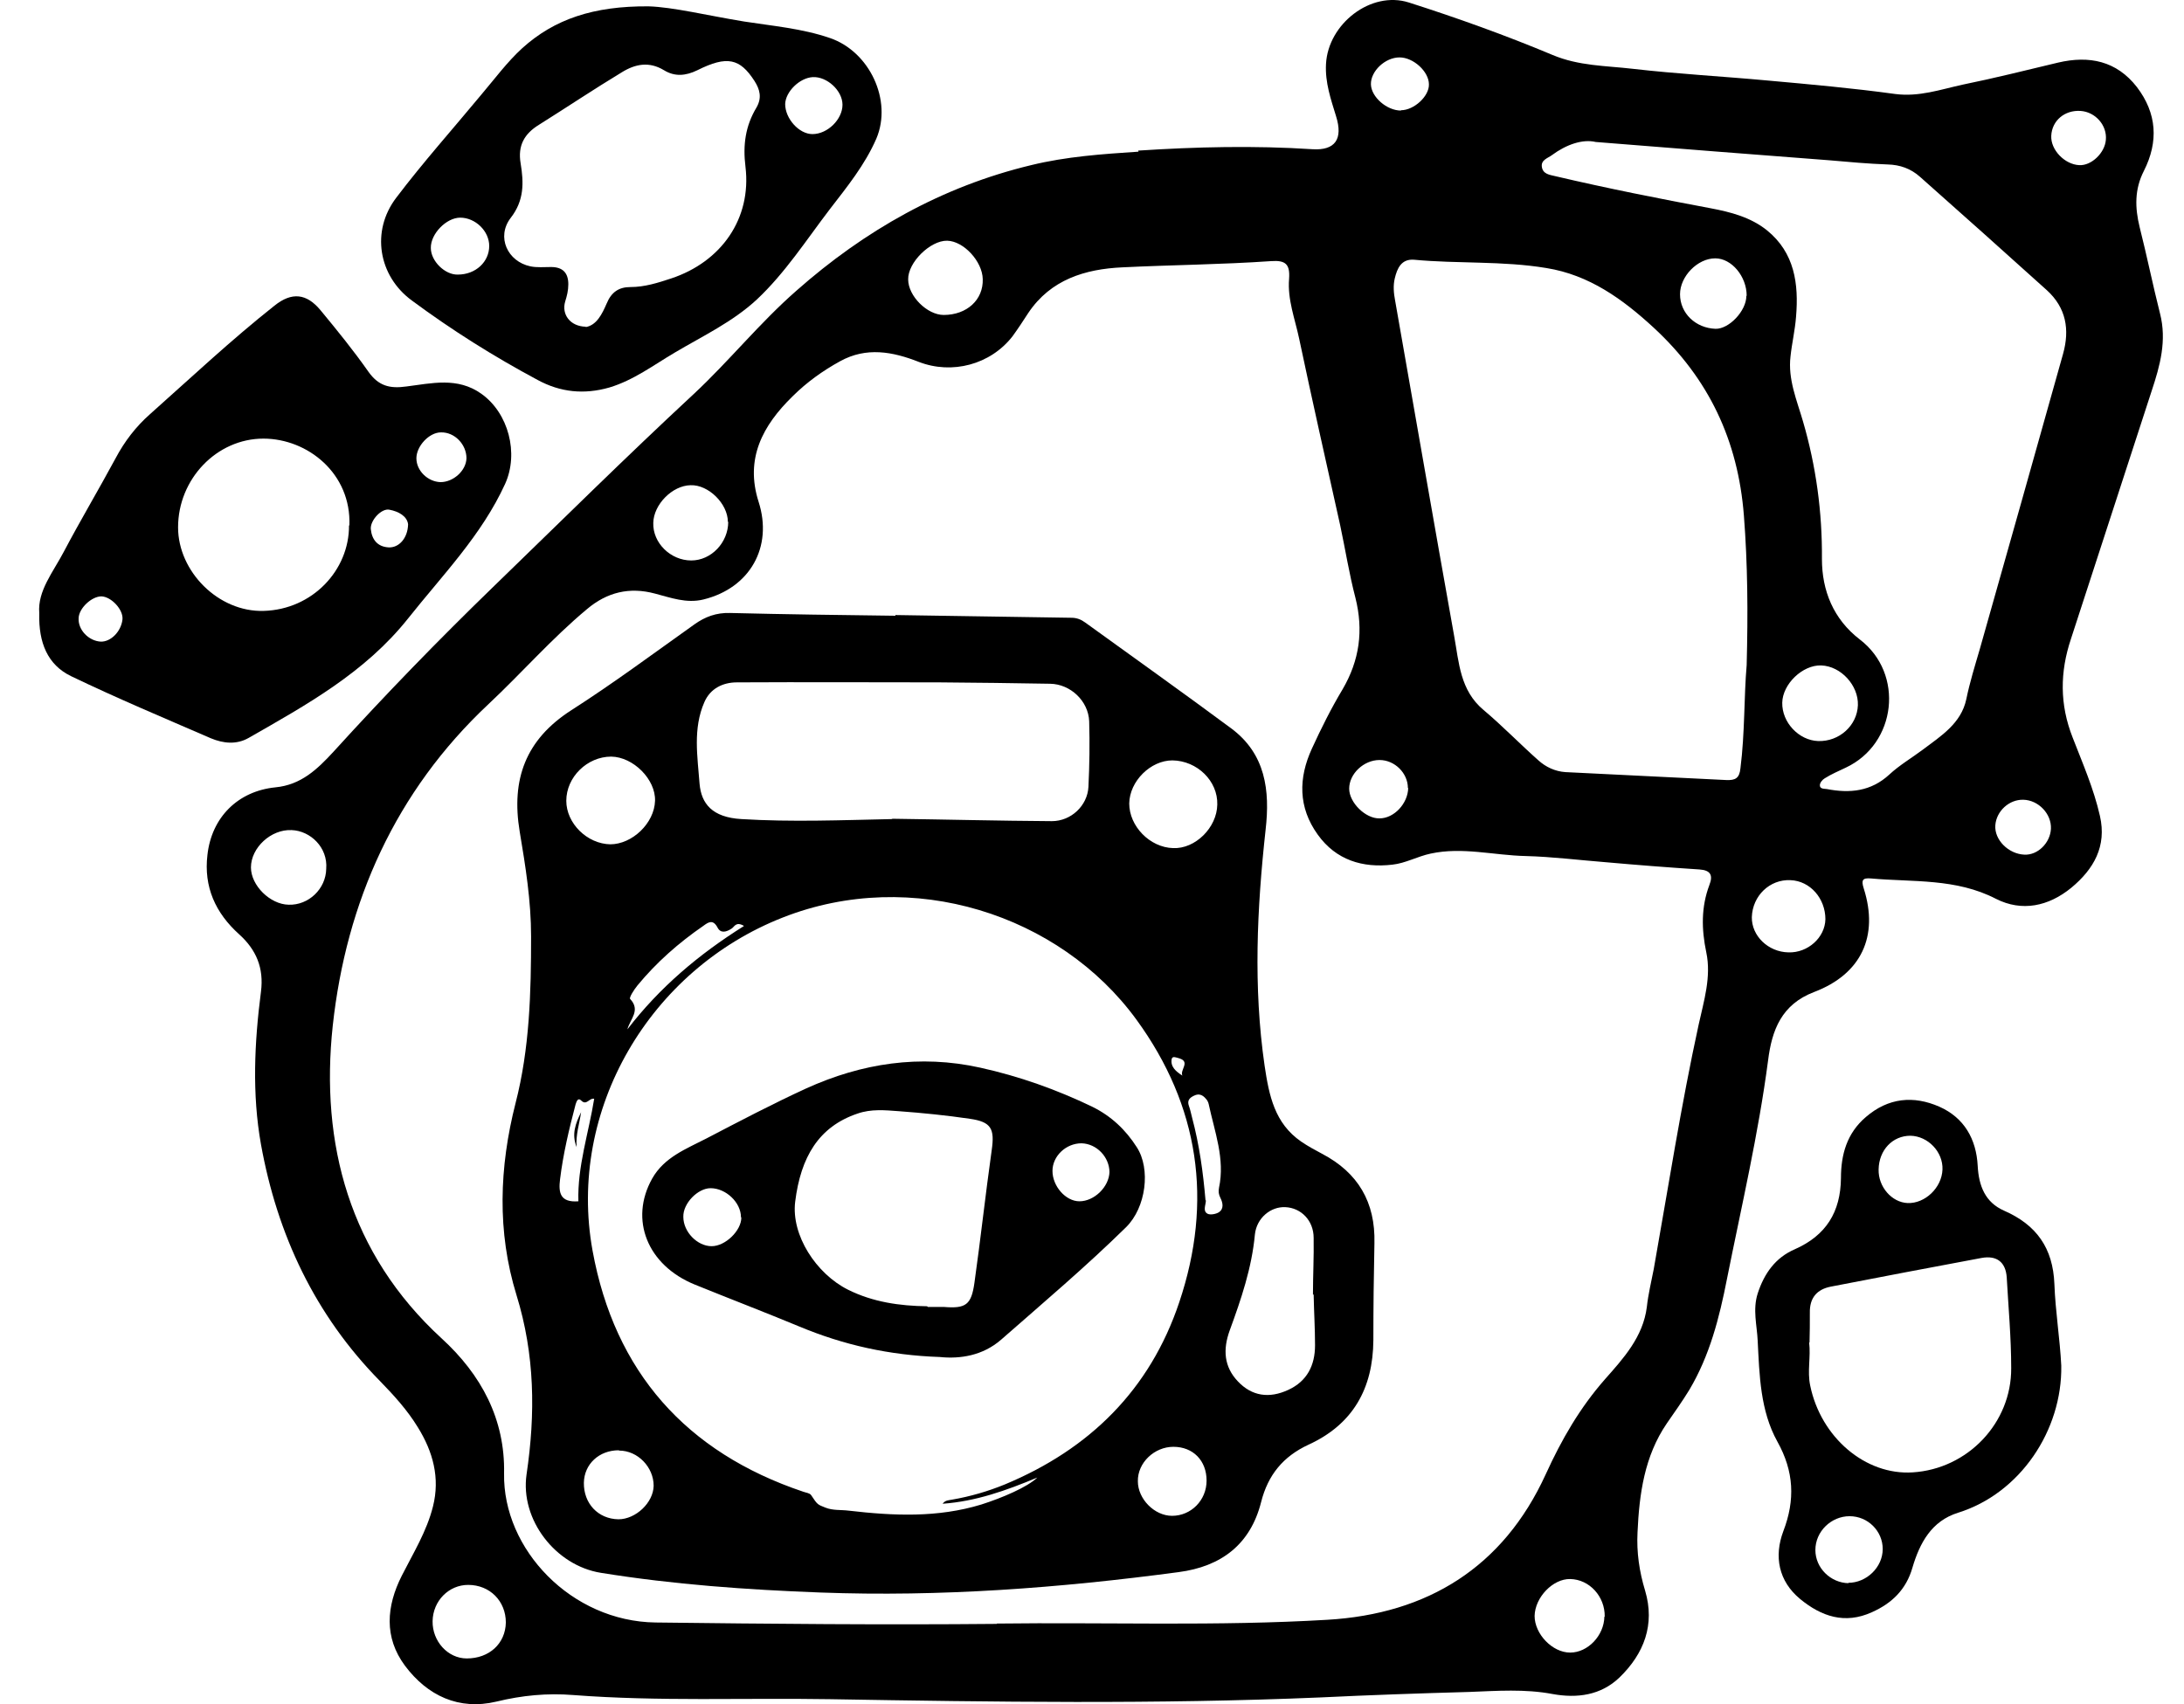 <svg xmlns="http://www.w3.org/2000/svg" width="41" height="32" viewBox="0 0 41 32" fill="currentColor">
  <path d="M21.366 2.828C22.456 2.757 23.545 2.731 24.641 2.802C25.062 2.828 25.218 2.614 25.081 2.18C24.984 1.862 24.874 1.551 24.893 1.201C24.932 0.449 25.736 -0.18 26.449 0.047C27.363 0.339 28.265 0.663 29.146 1.032C29.639 1.24 30.145 1.233 30.651 1.292C31.493 1.389 32.343 1.434 33.185 1.512C33.983 1.584 34.78 1.655 35.578 1.765C36.025 1.823 36.427 1.681 36.842 1.59C37.445 1.467 38.041 1.318 38.638 1.175C39.221 1.039 39.734 1.143 40.116 1.635C40.492 2.128 40.525 2.66 40.246 3.211C40.071 3.554 40.077 3.898 40.168 4.268C40.304 4.806 40.414 5.35 40.55 5.888C40.68 6.394 40.55 6.867 40.395 7.334C39.889 8.89 39.383 10.446 38.878 11.996C38.67 12.618 38.664 13.227 38.91 13.85C39.098 14.336 39.306 14.809 39.422 15.322C39.552 15.892 39.306 16.32 38.884 16.67C38.456 17.02 37.957 17.124 37.471 16.878C36.719 16.489 35.915 16.566 35.124 16.495C34.968 16.482 34.936 16.521 34.988 16.683C35.273 17.578 34.943 18.291 34.054 18.628C33.445 18.861 33.263 19.341 33.192 19.912C33.011 21.293 32.693 22.648 32.42 24.016C32.278 24.742 32.096 25.455 31.714 26.097C31.584 26.311 31.435 26.518 31.292 26.726C30.871 27.342 30.774 28.048 30.741 28.774C30.722 29.15 30.774 29.507 30.884 29.87C31.072 30.505 30.864 31.05 30.404 31.497C30.054 31.834 29.607 31.893 29.146 31.809C28.628 31.711 28.103 31.75 27.584 31.77C26.65 31.796 25.717 31.828 24.79 31.873C21.717 32.003 18.65 31.958 15.577 31.906C13.969 31.88 12.368 31.951 10.76 31.828C10.274 31.789 9.8 31.834 9.321 31.951C8.614 32.12 8.024 31.841 7.602 31.277C7.207 30.745 7.252 30.162 7.544 29.585C7.758 29.163 8.011 28.755 8.128 28.288C8.264 27.75 8.128 27.257 7.842 26.797C7.648 26.479 7.395 26.201 7.136 25.935C5.91 24.69 5.204 23.179 4.899 21.487C4.73 20.541 4.776 19.575 4.899 18.622C4.957 18.174 4.808 17.831 4.491 17.545C4.043 17.143 3.823 16.651 3.894 16.054C3.972 15.348 4.465 14.855 5.171 14.784C5.651 14.738 5.956 14.446 6.26 14.116C7.226 13.053 8.225 12.022 9.256 11.023C10.507 9.811 11.745 8.585 13.023 7.399C13.69 6.777 14.261 6.063 14.948 5.461C16.232 4.326 17.684 3.503 19.357 3.101C20.018 2.939 20.692 2.893 21.373 2.848L21.366 2.828ZM18.708 30.486C20.783 30.46 22.851 30.538 24.919 30.415C26.799 30.305 28.219 29.429 29.017 27.685C29.315 27.03 29.659 26.434 30.132 25.896C30.476 25.507 30.845 25.105 30.916 24.541C30.942 24.301 31.001 24.061 31.046 23.828C31.318 22.298 31.558 20.755 31.889 19.238C31.986 18.797 32.129 18.343 32.032 17.883C31.941 17.448 31.934 17.033 32.09 16.618C32.161 16.437 32.116 16.34 31.902 16.326C31.318 16.288 30.728 16.242 30.145 16.19C29.646 16.151 29.14 16.087 28.641 16.074C28.044 16.061 27.454 15.899 26.858 16.028C26.611 16.08 26.385 16.21 26.138 16.236C25.581 16.301 25.081 16.151 24.738 15.672C24.368 15.159 24.375 14.608 24.628 14.057C24.803 13.675 24.991 13.299 25.205 12.942C25.522 12.398 25.6 11.84 25.445 11.224C25.328 10.777 25.256 10.316 25.159 9.863C24.9 8.696 24.634 7.522 24.388 6.355C24.31 5.986 24.167 5.623 24.2 5.234C24.219 4.961 24.135 4.884 23.863 4.903C22.929 4.968 22.002 4.974 21.068 5.02C20.375 5.052 19.726 5.247 19.305 5.875C19.208 6.025 19.11 6.174 19.007 6.316C18.592 6.848 17.872 7.036 17.25 6.796C16.757 6.602 16.264 6.511 15.771 6.783C15.441 6.965 15.143 7.179 14.877 7.444C14.319 7.989 13.982 8.611 14.241 9.422C14.514 10.271 14.079 11.043 13.204 11.257C12.886 11.334 12.595 11.224 12.296 11.146C11.817 11.017 11.395 11.12 11.019 11.438C10.358 11.989 9.794 12.637 9.171 13.221C7.421 14.861 6.5 16.942 6.247 19.257C6.008 21.474 6.559 23.542 8.29 25.131C9.035 25.812 9.483 26.648 9.463 27.666C9.437 29.092 10.727 30.447 12.309 30.466C14.449 30.492 16.582 30.512 18.721 30.492L18.708 30.486ZM32.79 12.488C32.816 11.503 32.809 10.595 32.738 9.681C32.628 8.268 32.077 7.107 31.046 6.154C30.462 5.616 29.834 5.162 29.03 5.033C28.206 4.896 27.37 4.955 26.547 4.877C26.307 4.858 26.229 5.039 26.184 5.227C26.151 5.363 26.164 5.506 26.19 5.642C26.56 7.743 26.923 9.843 27.299 11.944C27.39 12.443 27.409 12.962 27.85 13.331C28.206 13.63 28.53 13.967 28.881 14.278C29.017 14.401 29.192 14.485 29.386 14.498C30.391 14.55 31.396 14.595 32.407 14.647C32.576 14.654 32.654 14.615 32.673 14.427C32.758 13.759 32.738 13.085 32.79 12.488ZM29.957 2.666C29.71 2.608 29.406 2.712 29.134 2.913C29.056 2.971 28.926 3.003 28.945 3.133C28.965 3.269 29.088 3.282 29.198 3.308C30.164 3.535 31.143 3.729 32.116 3.911C32.492 3.982 32.868 4.08 33.173 4.326C33.691 4.747 33.769 5.331 33.717 5.947C33.698 6.2 33.639 6.446 33.613 6.692C33.562 7.12 33.73 7.509 33.847 7.911C34.093 8.754 34.21 9.616 34.203 10.498C34.203 11.088 34.417 11.626 34.916 12.009C35.753 12.65 35.604 13.967 34.651 14.414C34.515 14.479 34.378 14.537 34.255 14.615C34.21 14.641 34.164 14.699 34.164 14.745C34.164 14.816 34.242 14.809 34.294 14.816C34.728 14.9 35.124 14.861 35.468 14.544C35.656 14.369 35.889 14.232 36.096 14.077C36.44 13.818 36.816 13.584 36.913 13.13C36.978 12.813 37.075 12.501 37.166 12.19C37.691 10.342 38.21 8.495 38.729 6.647C38.858 6.187 38.787 5.778 38.424 5.448C37.633 4.734 36.842 4.028 36.045 3.321C35.87 3.165 35.669 3.094 35.435 3.088C35.072 3.075 34.709 3.042 34.346 3.01C32.913 2.9 31.48 2.789 29.957 2.666ZM34.132 13.915C34.528 13.928 34.865 13.623 34.878 13.241C34.891 12.871 34.56 12.508 34.19 12.495C33.84 12.482 33.464 12.845 33.458 13.195C33.451 13.565 33.769 13.902 34.132 13.915ZM6.124 16.314C6.157 15.912 5.826 15.6 5.476 15.587C5.087 15.568 4.711 15.918 4.711 16.288C4.711 16.625 5.068 16.981 5.418 16.988C5.794 17.001 6.118 16.69 6.124 16.314ZM13.664 9.798C13.664 9.461 13.301 9.098 12.964 9.111C12.62 9.117 12.271 9.474 12.264 9.817C12.251 10.193 12.588 10.524 12.977 10.524C13.353 10.524 13.671 10.187 13.671 9.798H13.664ZM8.121 30.441C8.115 30.817 8.406 31.141 8.763 31.141C9.184 31.141 9.489 30.862 9.496 30.466C9.496 30.065 9.197 29.76 8.789 29.76C8.426 29.76 8.128 30.058 8.121 30.441ZM17.716 5.914C18.151 5.914 18.462 5.629 18.449 5.24C18.442 4.909 18.092 4.527 17.781 4.52C17.464 4.514 17.042 4.929 17.049 5.247C17.049 5.558 17.405 5.914 17.716 5.914ZM33.575 17.883C33.938 17.895 34.262 17.604 34.268 17.26C34.268 16.871 33.983 16.541 33.613 16.527C33.224 16.508 32.9 16.819 32.887 17.221C32.881 17.571 33.192 17.876 33.575 17.883ZM30.125 30.356C30.132 29.98 29.84 29.656 29.477 29.65C29.153 29.643 28.816 29.993 28.809 30.343C28.809 30.68 29.14 31.031 29.477 31.031C29.808 31.031 30.112 30.713 30.119 30.356H30.125ZM32.79 5.551C32.79 5.195 32.511 4.851 32.2 4.851C31.869 4.851 31.539 5.188 31.539 5.525C31.539 5.882 31.831 6.161 32.206 6.174C32.459 6.18 32.784 5.837 32.784 5.558L32.79 5.551ZM26.43 14.796C26.43 14.518 26.184 14.271 25.898 14.271C25.6 14.271 25.328 14.531 25.328 14.809C25.328 15.069 25.633 15.373 25.898 15.367C26.171 15.367 26.43 15.088 26.436 14.796H26.43ZM38.003 16.048C38.255 16.061 38.489 15.827 38.502 15.562C38.515 15.283 38.268 15.023 37.983 15.017C37.717 15.01 37.477 15.231 37.458 15.497C37.438 15.769 37.704 16.035 38.003 16.048ZM26.3 2.07C26.547 2.07 26.832 1.804 26.825 1.584C26.825 1.344 26.534 1.078 26.274 1.078C26.002 1.078 25.73 1.337 25.736 1.584C25.743 1.823 26.035 2.076 26.3 2.076V2.07ZM39.059 2.083C38.761 2.063 38.521 2.264 38.508 2.55C38.495 2.815 38.761 3.088 39.033 3.101C39.26 3.114 39.513 2.874 39.533 2.627C39.559 2.355 39.338 2.102 39.059 2.083Z" fill="currentColor"/>
  <path d="M0.737 11.51C0.704 11.095 0.996 10.745 1.197 10.362C1.508 9.772 1.852 9.195 2.17 8.605C2.338 8.288 2.552 8.009 2.818 7.775C3.59 7.088 4.342 6.381 5.152 5.74C5.476 5.48 5.755 5.506 6.021 5.83C6.332 6.206 6.637 6.582 6.915 6.978C7.103 7.244 7.311 7.302 7.629 7.257C8.102 7.198 8.588 7.075 9.035 7.393C9.548 7.756 9.742 8.514 9.483 9.085C9.042 10.051 8.309 10.796 7.661 11.613C6.851 12.631 5.755 13.234 4.666 13.857C4.439 13.986 4.192 13.96 3.959 13.863C3.077 13.481 2.196 13.111 1.333 12.696C0.892 12.482 0.724 12.067 0.737 11.523V11.51ZM6.559 9.869C6.598 8.89 5.774 8.236 4.945 8.236C4.069 8.236 3.343 8.994 3.343 9.902C3.343 10.732 4.102 11.497 4.951 11.471C5.865 11.445 6.559 10.706 6.552 9.863L6.559 9.869ZM8.27 9.053C8.51 9.053 8.75 8.839 8.757 8.605C8.757 8.346 8.536 8.112 8.277 8.119C8.056 8.119 7.817 8.378 7.817 8.605C7.817 8.839 8.031 9.046 8.27 9.053ZM1.891 12.048C2.079 12.054 2.273 11.86 2.299 11.633C2.319 11.451 2.092 11.205 1.904 11.198C1.722 11.198 1.482 11.419 1.476 11.607C1.463 11.827 1.664 12.035 1.891 12.048ZM7.661 9.844C7.642 9.694 7.486 9.604 7.311 9.571C7.162 9.539 6.948 9.772 6.961 9.934C6.98 10.129 7.084 10.265 7.291 10.278C7.486 10.291 7.655 10.109 7.661 9.844Z" fill="currentColor"/>
  <path d="M12.173 0.119C12.633 0.132 13.294 0.294 13.969 0.404C14.507 0.488 15.058 0.534 15.583 0.715C16.322 0.968 16.756 1.882 16.452 2.602C16.238 3.095 15.901 3.51 15.576 3.931C15.136 4.508 14.74 5.124 14.209 5.623C13.755 6.045 13.191 6.31 12.665 6.622C12.27 6.855 11.894 7.14 11.44 7.276C10.967 7.412 10.52 7.367 10.092 7.134C9.268 6.693 8.484 6.2 7.732 5.643C7.103 5.182 6.96 4.339 7.44 3.711C7.946 3.043 8.503 2.42 9.035 1.778C9.288 1.48 9.521 1.163 9.806 0.903C10.409 0.359 11.142 0.112 12.173 0.119ZM10.993 6.142C11.2 6.109 11.304 5.895 11.388 5.701C11.479 5.48 11.622 5.39 11.836 5.39C12.101 5.39 12.348 5.312 12.601 5.228C13.541 4.916 14.111 4.106 13.995 3.134C13.943 2.719 13.995 2.362 14.202 2.018C14.306 1.837 14.267 1.681 14.163 1.519C13.891 1.098 13.651 1.039 13.093 1.318C12.867 1.428 12.665 1.441 12.464 1.318C12.186 1.15 11.926 1.201 11.674 1.357C11.148 1.675 10.636 2.018 10.118 2.343C9.845 2.511 9.716 2.732 9.774 3.069C9.832 3.425 9.845 3.762 9.586 4.093C9.314 4.45 9.528 4.91 9.956 5.001C10.079 5.027 10.215 5.014 10.345 5.014C10.565 5.014 10.669 5.124 10.669 5.338C10.669 5.455 10.643 5.558 10.61 5.662C10.539 5.902 10.701 6.129 10.999 6.135L10.993 6.142ZM9.184 4.618C9.184 4.339 8.925 4.087 8.639 4.087C8.38 4.087 8.082 4.391 8.088 4.657C8.088 4.903 8.354 5.163 8.594 5.156C8.931 5.156 9.184 4.916 9.184 4.618ZM15.816 1.967C15.816 1.701 15.525 1.435 15.259 1.448C15.012 1.461 14.747 1.72 14.74 1.954C14.74 2.226 14.999 2.518 15.252 2.518C15.538 2.518 15.816 2.239 15.816 1.967Z" fill="currentColor"/>
  <path d="M38.696 25.643C38.716 26.856 37.925 28.042 36.758 28.405C36.258 28.561 36.038 28.976 35.902 29.436C35.785 29.845 35.519 30.104 35.143 30.272C34.631 30.506 34.19 30.35 33.795 30.026C33.386 29.689 33.302 29.222 33.477 28.755C33.704 28.165 33.678 27.627 33.367 27.07C33.043 26.486 33.03 25.818 32.997 25.177C32.984 24.885 32.9 24.593 32.997 24.288C33.121 23.906 33.334 23.614 33.691 23.459C34.281 23.199 34.553 22.758 34.56 22.123C34.56 21.682 34.67 21.28 35.027 20.975C35.448 20.612 35.921 20.567 36.408 20.781C36.874 20.988 37.101 21.39 37.127 21.89C37.147 22.272 37.27 22.577 37.62 22.732C38.229 22.998 38.541 23.433 38.567 24.113C38.586 24.625 38.67 25.131 38.696 25.643ZM33.963 25.209C33.996 25.481 33.925 25.747 33.983 26.019C34.184 26.992 35.02 27.705 35.908 27.647C36.939 27.582 37.763 26.72 37.756 25.689C37.756 25.118 37.704 24.554 37.672 23.984C37.652 23.698 37.484 23.569 37.199 23.621C36.258 23.796 35.312 23.977 34.372 24.159C34.106 24.21 33.97 24.373 33.976 24.651C33.976 24.839 33.976 25.027 33.97 25.209H33.963ZM34.696 29.721C35.04 29.721 35.344 29.43 35.344 29.086C35.344 28.749 35.066 28.47 34.722 28.47C34.378 28.47 34.08 28.755 34.08 29.105C34.08 29.443 34.365 29.721 34.703 29.728L34.696 29.721ZM35.267 21.961C35.26 22.285 35.513 22.577 35.811 22.59C36.135 22.603 36.453 22.305 36.466 21.961C36.479 21.63 36.194 21.332 35.863 21.326C35.532 21.326 35.273 21.591 35.267 21.961Z" fill="currentColor"/>
  <path d="M16.816 11.549C17.918 11.568 19.014 11.581 20.116 11.6C20.213 11.6 20.297 11.633 20.375 11.691C21.289 12.352 22.21 13.007 23.111 13.675C23.759 14.155 23.844 14.842 23.759 15.581C23.597 17.059 23.526 18.531 23.74 20.009C23.824 20.573 23.928 21.092 24.427 21.436C24.55 21.52 24.68 21.591 24.816 21.663C25.497 22.019 25.821 22.577 25.802 23.342C25.789 23.951 25.782 24.554 25.782 25.163C25.776 26.071 25.4 26.745 24.563 27.128C24.09 27.348 23.805 27.692 23.675 28.204C23.474 29.002 22.923 29.416 22.126 29.52C19.895 29.818 17.659 29.987 15.402 29.903C14.022 29.851 12.647 29.754 11.279 29.533C10.43 29.397 9.762 28.535 9.885 27.685C10.054 26.544 10.041 25.436 9.697 24.321C9.328 23.128 9.373 21.915 9.678 20.716C9.944 19.685 9.97 18.635 9.97 17.584C9.97 16.917 9.866 16.268 9.756 15.614C9.594 14.635 9.866 13.889 10.722 13.338C11.513 12.832 12.271 12.268 13.036 11.724C13.237 11.581 13.445 11.503 13.704 11.51C14.741 11.536 15.772 11.549 16.809 11.562V11.549H16.816ZM17.691 28.243C17.743 28.165 17.814 28.172 17.873 28.159C18.216 28.1 18.547 28.003 18.865 27.873C20.453 27.212 21.588 26.097 22.139 24.45C22.774 22.557 22.515 20.768 21.335 19.147C19.895 17.17 17.121 16.275 14.696 17.228C12.2 18.207 10.644 20.839 11.124 23.484C11.539 25.76 12.88 27.27 15.078 28.01C15.13 28.029 15.201 28.035 15.227 28.074C15.351 28.262 15.351 28.25 15.493 28.308C15.636 28.366 15.785 28.347 15.934 28.366C16.77 28.463 17.6 28.502 18.424 28.25C18.813 28.126 19.286 27.925 19.474 27.744C18.884 27.99 18.32 28.191 17.698 28.236L17.691 28.243ZM16.751 15.374C17.75 15.387 18.748 15.413 19.746 15.419C20.109 15.419 20.414 15.127 20.433 14.777C20.453 14.369 20.459 13.96 20.447 13.545C20.433 13.163 20.096 12.845 19.714 12.839C19.027 12.826 18.333 12.819 17.639 12.813C16.369 12.813 15.104 12.806 13.834 12.813C13.568 12.813 13.334 12.93 13.224 13.182C13.004 13.682 13.095 14.207 13.133 14.719C13.166 15.088 13.367 15.348 13.918 15.38C14.858 15.438 15.805 15.4 16.745 15.38L16.751 15.374ZM24.654 24.308C24.654 24.308 24.654 24.308 24.648 24.308C24.648 23.951 24.667 23.601 24.661 23.244C24.661 22.92 24.427 22.68 24.129 22.667C23.857 22.654 23.591 22.868 23.558 23.18C23.5 23.808 23.299 24.398 23.085 24.982C22.956 25.338 22.975 25.663 23.241 25.941C23.5 26.214 23.824 26.266 24.187 26.097C24.538 25.935 24.687 25.637 24.687 25.261C24.687 24.943 24.667 24.625 24.661 24.308H24.654ZM11.454 15.854C11.869 15.854 12.284 15.458 12.297 15.037C12.31 14.635 11.889 14.213 11.474 14.207C11.026 14.207 10.631 14.589 10.631 15.037C10.631 15.458 11.02 15.847 11.461 15.854H11.454ZM21.199 15.088C21.199 15.51 21.581 15.912 22.022 15.925C22.437 15.944 22.845 15.542 22.852 15.108C22.865 14.667 22.476 14.284 22.009 14.278C21.601 14.278 21.205 14.667 21.199 15.088ZM22.651 27.802C22.651 27.426 22.398 27.167 22.028 27.167C21.672 27.167 21.354 27.465 21.361 27.815C21.361 28.146 21.672 28.463 22.003 28.463C22.359 28.463 22.651 28.172 22.651 27.802ZM11.616 27.232C11.247 27.232 10.968 27.491 10.961 27.841C10.955 28.23 11.227 28.522 11.61 28.528C11.934 28.528 12.265 28.217 12.271 27.899C12.271 27.549 11.973 27.238 11.623 27.238L11.616 27.232ZM13.963 17.384C13.814 17.299 13.788 17.403 13.736 17.435C13.639 17.5 13.529 17.533 13.47 17.416C13.386 17.26 13.302 17.312 13.205 17.384C12.744 17.701 12.323 18.071 11.966 18.505C11.902 18.583 11.804 18.738 11.83 18.758C12.031 18.972 11.83 19.134 11.778 19.328C12.381 18.544 13.114 17.922 13.963 17.39V17.384ZM22.638 22.538C22.638 22.628 22.573 22.739 22.67 22.791C22.722 22.817 22.826 22.797 22.878 22.765C22.982 22.7 22.956 22.583 22.91 22.492C22.878 22.427 22.871 22.376 22.884 22.304C23.001 21.76 22.8 21.247 22.69 20.729C22.683 20.697 22.664 20.658 22.638 20.632C22.579 20.56 22.508 20.528 22.417 20.573C22.333 20.612 22.281 20.664 22.32 20.768C22.346 20.839 22.359 20.91 22.378 20.982C22.515 21.494 22.586 22.013 22.631 22.538H22.638ZM11.156 20.632C11.059 20.612 11.013 20.768 10.91 20.664C10.851 20.606 10.825 20.677 10.806 20.735C10.683 21.202 10.572 21.669 10.514 22.142C10.482 22.395 10.514 22.583 10.858 22.557C10.838 21.902 11.052 21.273 11.156 20.625V20.632ZM22.197 20.197C22.145 20.093 22.353 19.938 22.139 19.873C22.087 19.86 22.009 19.821 21.996 19.886C21.97 20.029 22.074 20.119 22.197 20.197Z" fill="currentColor"/>
  <path d="M17.651 25.481C16.692 25.449 15.836 25.254 15.012 24.911C14.357 24.639 13.696 24.386 13.041 24.12C12.153 23.757 11.81 22.901 12.244 22.129C12.471 21.727 12.886 21.572 13.262 21.377C13.884 21.053 14.5 20.729 15.136 20.437C16.179 19.964 17.268 19.796 18.403 20.048C19.136 20.21 19.829 20.457 20.504 20.781C20.86 20.956 21.133 21.215 21.34 21.54C21.606 21.948 21.515 22.674 21.139 23.044C20.387 23.783 19.583 24.463 18.792 25.157C18.448 25.455 18.027 25.52 17.645 25.481H17.651ZM17.418 24.541C17.521 24.541 17.625 24.541 17.722 24.541C18.131 24.574 18.235 24.502 18.293 24.087C18.41 23.258 18.5 22.428 18.617 21.598C18.675 21.196 18.611 21.066 18.209 21.008C17.768 20.943 17.32 20.898 16.873 20.865C16.614 20.846 16.354 20.82 16.095 20.911C15.369 21.157 15.032 21.727 14.928 22.564C14.85 23.193 15.323 23.919 15.92 24.217C16.387 24.45 16.892 24.522 17.405 24.528L17.418 24.541ZM20.828 22.013C20.828 21.727 20.588 21.475 20.303 21.468C20.011 21.468 19.758 21.708 19.758 21.987C19.758 22.272 20.005 22.557 20.264 22.557C20.543 22.557 20.821 22.285 20.828 22.006V22.013ZM13.91 22.856C13.91 22.577 13.625 22.311 13.34 22.311C13.1 22.311 12.821 22.596 12.828 22.849C12.828 23.134 13.093 23.4 13.359 23.4C13.618 23.4 13.917 23.108 13.917 22.862L13.91 22.856Z" fill="currentColor"/>
  <path d="M10.825 21.539C10.727 21.299 10.805 21.092 10.909 20.884C10.877 21.105 10.805 21.312 10.825 21.539Z" fill="currentColor"/>
</svg>
